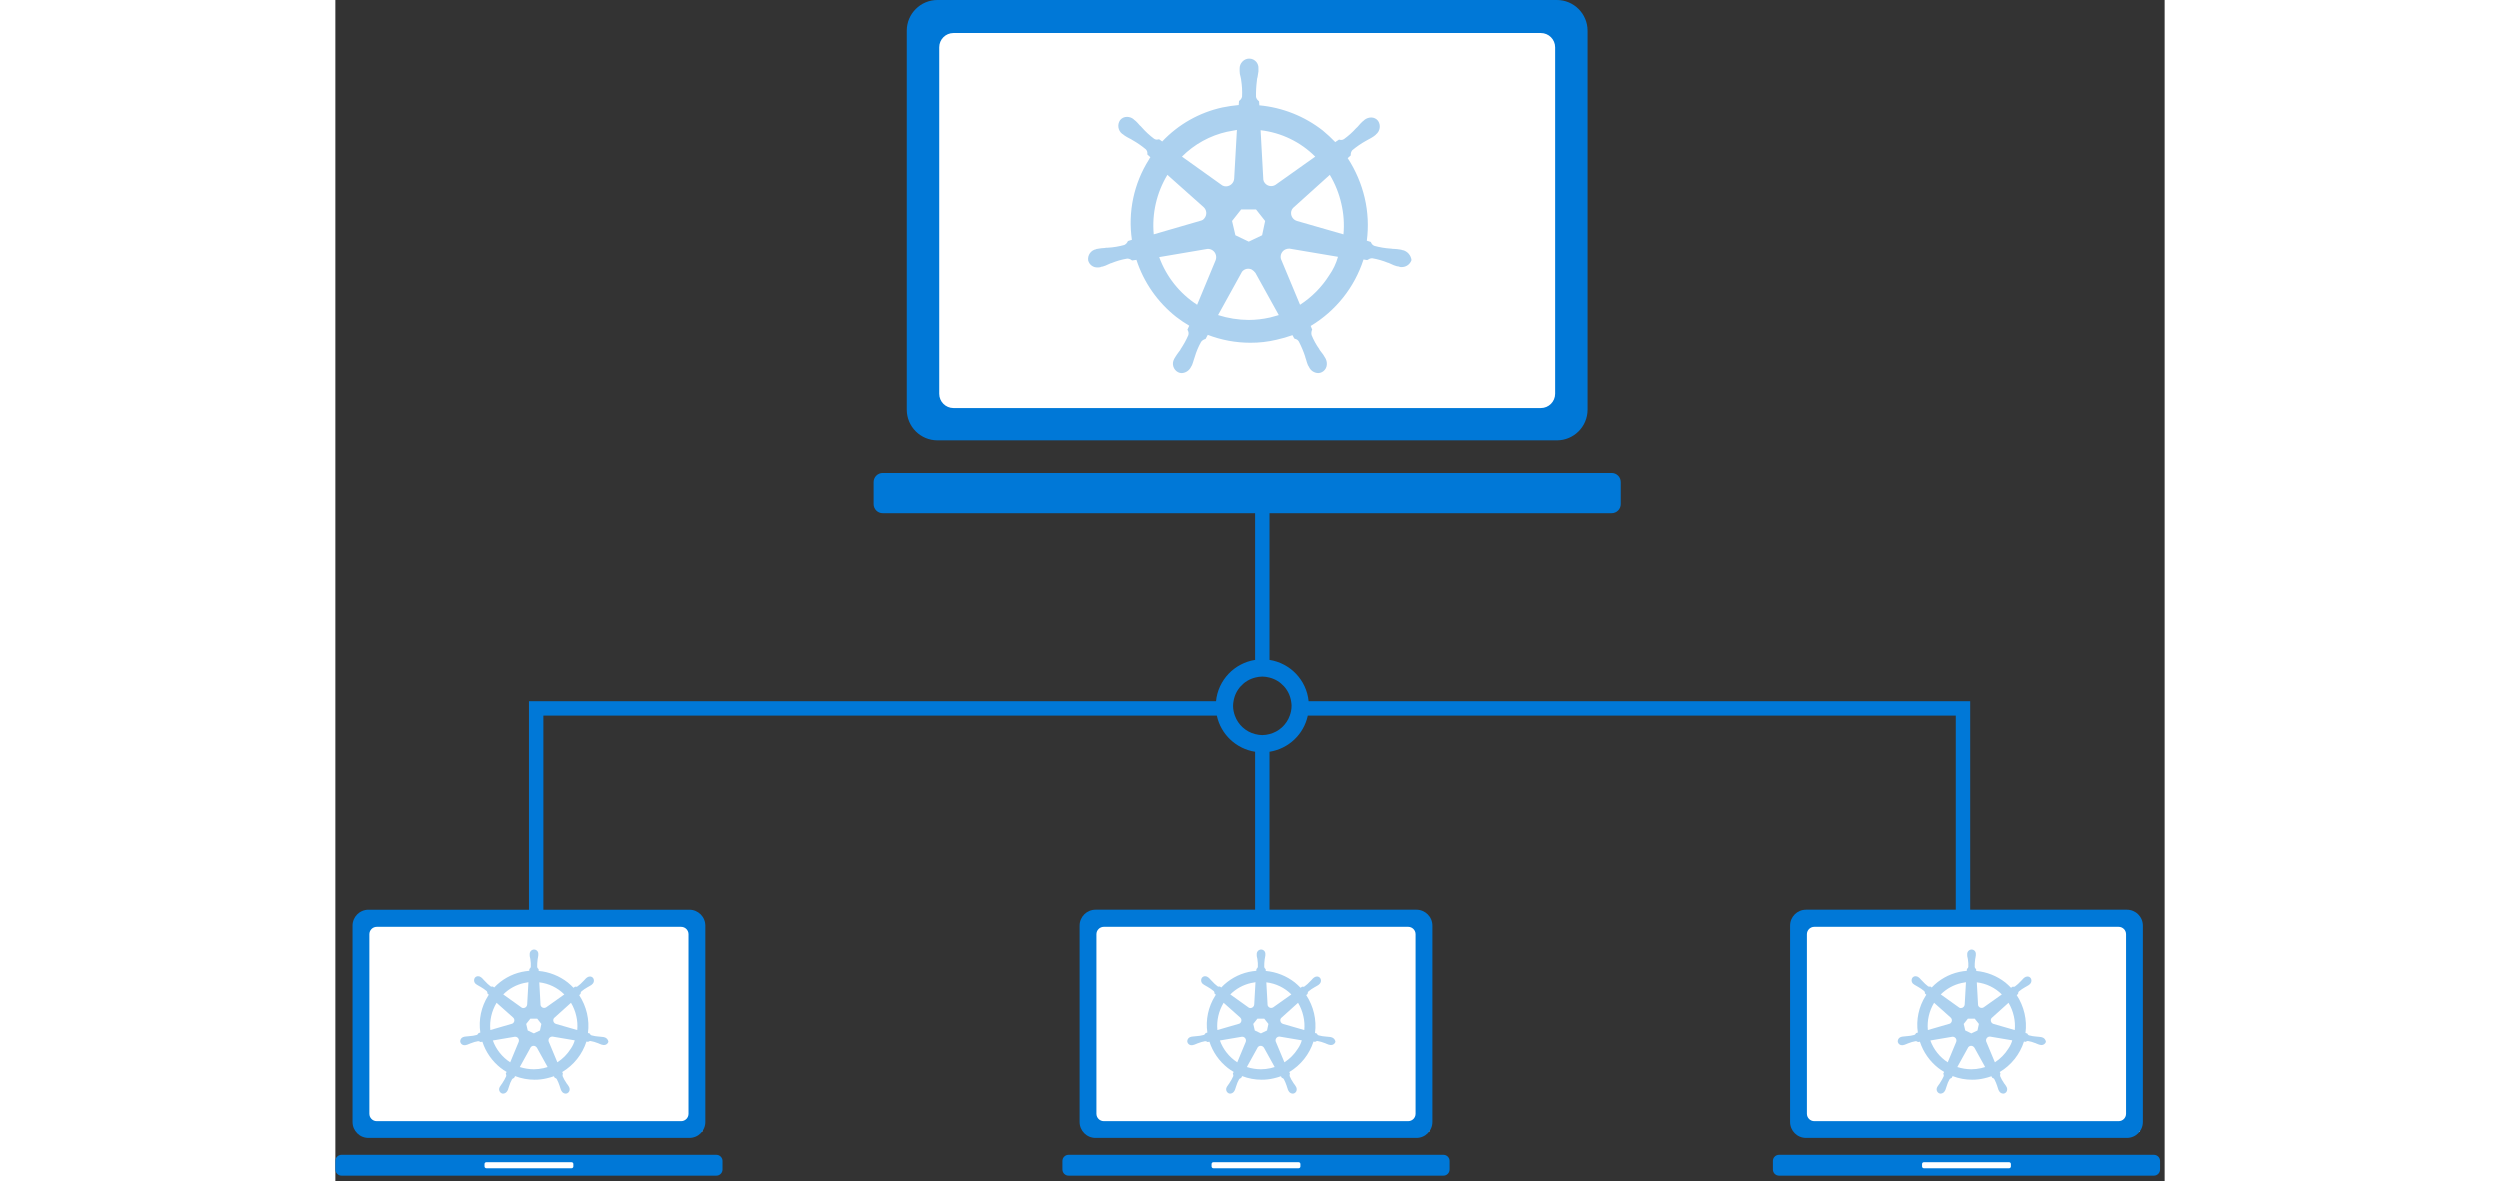 <svg width="254px" height="120px" viewBox="0 0 254 164" version="1.1" xmlns="http://www.w3.org/2000/svg" xmlns:xlink="http://www.w3.org/1999/xlink">
    <rect x="0" y="0" width="254" height="164" fill="#333333" stroke="none"/>
    <g stroke="none" stroke-width="1" fill="none" fill-rule="evenodd">
        <g>
            <path d="M168.677,59.47 L87.037,59.47 C84.618,59.47 82.657,57.509 82.657,55.09 L82.657,8.358 C82.657,5.939 84.618,3.978 87.037,3.978 L168.677,3.978 C171.096,3.978 173.057,5.939 173.057,8.358 L173.057,55.09 C173.057,57.509 171.096,59.47 168.677,59.47" fill="#FFFFFF"></path>
            <path d="M83.847,6.569 C83.847,5.473 84.735,4.585 85.83,4.585 L167.383,4.585 C168.479,4.585 169.368,5.473 169.368,6.569 L169.368,54.676 C169.368,55.772 168.479,56.66 167.383,56.66 L85.83,56.66 C84.735,56.66 83.847,55.772 83.847,54.676 L83.847,6.569 Z M79.341,4.261 L79.341,56.883 C79.341,59.237 81.248,61.144 83.602,61.144 L169.611,61.144 C171.964,61.144 173.871,59.237 173.871,56.883 L173.871,4.261 C173.871,1.908 171.964,0 169.611,0 L83.602,0 C81.248,0 79.341,1.908 79.341,4.261 Z" fill="#0078D7"></path>
            <path d="M115.07,67.659 L138.143,67.659 C138.345,67.659 138.508,67.822 138.508,68.024 L138.508,68.91 C138.508,69.111 138.345,69.275 138.143,69.275 L115.07,69.275 C114.868,69.275 114.704,69.111 114.704,68.91 L114.704,68.024 C114.704,67.822 114.868,67.659 115.07,67.659" fill="#FFFFFF"></path>
            <polygon fill="#FFFFFF" points="4.104 157.133 50.949 157.133 50.949 128.377 4.104 128.377"></polygon>
            <path d="M4.721,129.72 C4.721,129.153 5.181,128.693 5.749,128.693 L48.009,128.693 C48.577,128.693 49.037,129.153 49.037,129.72 L49.037,154.65 C49.037,155.217 48.577,155.677 48.009,155.677 L5.749,155.677 C5.181,155.677 4.721,155.217 4.721,154.65 L4.721,129.72 Z M2.386,128.525 L2.386,155.793 C2.386,157.013 3.374,158.001 4.594,158.001 L49.163,158.001 C50.383,158.001 51.371,157.013 51.371,155.793 L51.371,128.525 C51.371,127.305 50.383,126.317 49.163,126.317 L4.594,126.317 C3.374,126.317 2.386,127.305 2.386,128.525 Z" fill="#0078D7"></path>
            <path d="M0.854,160.349 L52.906,160.349 C53.376,160.349 53.758,160.731 53.758,161.202 L53.758,162.388 C53.758,162.861 53.376,163.243 52.906,163.243 L0.854,163.243 C0.382,163.243 -0,162.861 -0,162.388 L-0,161.202 C-0,160.731 0.382,160.349 0.854,160.349" fill="#0078D7"></path>
            <path d="M20.958,161.377 L32.8,161.377 C32.937,161.377 33.047,161.487 33.047,161.624 L33.047,161.967 C33.047,162.104 32.937,162.214 32.8,162.214 L20.958,162.214 C20.822,162.214 20.711,162.104 20.711,161.967 L20.711,161.624 C20.711,161.487 20.822,161.377 20.958,161.377" fill="#FFFFFF"></path>
            <path d="M137.997,38.23 C136.96,39.871 135.58,41.265 133.95,42.319 L131.295,35.954 C131.156,35.433 131.403,34.887 131.885,34.647 C132.069,34.561 132.271,34.518 132.476,34.521 L139.22,35.659 C138.96,36.579 138.547,37.448 137.997,38.23 Z M129.774,44.089 C128.807,44.308 127.817,44.421 126.824,44.427 C125.379,44.418 123.943,44.19 122.567,43.751 L125.896,37.723 C126.222,37.322 126.781,37.2 127.245,37.428 C127.442,37.548 127.614,37.706 127.753,37.892 L130.998,43.751 C130.619,43.876 130.197,43.96 129.776,44.089 L129.774,44.089 Z M114.393,35.701 L121.095,34.563 C121.652,34.528 122.152,34.903 122.274,35.449 C122.326,35.673 122.311,35.909 122.232,36.126 L119.661,42.319 C117.231,40.746 115.382,38.422 114.393,35.701 Z M115.53,24.278 L120.546,28.747 C121.004,29.146 121.06,29.837 120.673,30.306 C120.552,30.478 120.371,30.599 120.165,30.644 L113.634,32.54 C113.368,29.654 114.032,26.759 115.53,24.278 Z M123.834,18.293 C124.298,18.209 124.72,18.124 125.183,18.041 L124.804,24.785 C124.772,25.392 124.274,25.871 123.666,25.878 C123.488,25.881 123.312,25.838 123.158,25.751 L117.552,21.746 C119.275,20.021 121.453,18.823 123.832,18.29 L123.834,18.293 Z M136.058,21.75 L130.536,25.669 C130.052,25.973 129.417,25.864 129.061,25.417 C128.949,25.285 128.877,25.124 128.851,24.953 L128.472,18.083 C131.342,18.413 134.017,19.706 136.059,21.75 L136.058,21.75 Z M139.684,28.283 C140.012,29.677 140.111,31.115 139.979,32.541 L133.529,30.685 C132.947,30.519 132.596,29.927 132.728,29.336 C132.769,29.163 132.856,29.002 132.981,28.874 L138.081,24.279 C138.826,25.52 139.367,26.873 139.684,28.285 L139.684,28.283 Z M128.682,32.667 L126.827,33.552 L124.973,32.667 L124.509,30.685 L125.773,29.084 L127.838,29.084 L129.102,30.685 L128.682,32.667 Z M148.197,34.732 L148.154,34.732 C148.112,34.732 148.07,34.732 148.07,34.689 C147.986,34.689 147.901,34.647 147.817,34.647 C147.553,34.6 147.285,34.573 147.017,34.563 C146.875,34.568 146.733,34.553 146.596,34.521 L146.553,34.521 C145.783,34.473 145.02,34.346 144.277,34.141 C144.064,34.058 143.896,33.89 143.813,33.678 C143.813,33.635 143.77,33.635 143.77,33.593 L143.223,33.424 C143.481,31.442 143.382,29.428 142.928,27.481 C142.468,25.517 141.669,23.649 140.567,21.959 L140.989,21.58 L140.989,21.496 C140.98,21.267 141.056,21.043 141.2,20.864 C141.79,20.371 142.425,19.933 143.097,19.558 C143.224,19.474 143.35,19.432 143.476,19.348 C143.724,19.223 143.964,19.083 144.192,18.926 C144.235,18.884 144.319,18.842 144.403,18.757 C144.445,18.714 144.487,18.714 144.487,18.673 C145.067,18.215 145.195,17.388 144.782,16.777 C144.551,16.478 144.191,16.306 143.813,16.313 C143.476,16.323 143.15,16.441 142.886,16.651 L142.802,16.735 C142.718,16.778 142.676,16.862 142.592,16.905 C142.397,17.09 142.215,17.288 142.044,17.495 C141.956,17.603 141.857,17.703 141.748,17.79 C141.242,18.354 140.677,18.863 140.062,19.307 C139.951,19.386 139.819,19.43 139.684,19.433 C139.597,19.44 139.51,19.425 139.431,19.391 L139.347,19.391 L138.839,19.73 C138.294,19.162 137.717,18.626 137.11,18.125 C134.569,16.138 131.512,14.924 128.301,14.626 L128.259,14.079 L128.175,13.994 C127.997,13.861 127.876,13.665 127.836,13.446 C127.819,12.685 127.862,11.924 127.963,11.17 L127.963,11.127 C127.97,10.984 127.998,10.842 128.047,10.707 C128.089,10.454 128.131,10.199 128.173,9.906 L128.173,9.526 C128.23,8.819 127.703,8.198 126.995,8.141 C126.599,8.109 126.21,8.262 125.941,8.555 C125.689,8.814 125.553,9.164 125.562,9.525 L125.562,9.863 C125.56,10.135 125.602,10.406 125.689,10.664 C125.731,10.791 125.731,10.917 125.773,11.085 L125.773,11.127 C125.894,11.879 125.937,12.643 125.899,13.404 C125.86,13.623 125.739,13.819 125.56,13.952 L125.476,14.036 L125.434,14.584 C124.67,14.655 123.91,14.768 123.158,14.922 C119.965,15.621 117.057,17.266 114.812,19.643 L114.392,19.348 L114.309,19.348 C114.225,19.348 114.14,19.39 114.056,19.39 C113.92,19.387 113.787,19.343 113.677,19.264 C113.062,18.803 112.497,18.281 111.99,17.704 C111.903,17.595 111.804,17.497 111.695,17.409 C111.524,17.202 111.341,17.004 111.147,16.819 C111.105,16.777 111.021,16.735 110.937,16.65 C110.894,16.607 110.852,16.607 110.852,16.565 C110.592,16.349 110.265,16.23 109.926,16.227 C109.548,16.22 109.188,16.392 108.956,16.691 C108.543,17.302 108.672,18.129 109.252,18.587 C109.294,18.587 109.294,18.629 109.336,18.629 C109.42,18.671 109.462,18.756 109.546,18.798 C109.775,18.955 110.015,19.095 110.263,19.22 C110.397,19.274 110.525,19.345 110.642,19.431 C111.313,19.806 111.948,20.244 112.538,20.738 C112.7,20.906 112.777,21.138 112.749,21.37 L112.749,21.454 L113.17,21.833 C113.085,21.936 113.015,22.049 112.96,22.171 C110.872,25.481 110.035,29.427 110.6,33.299 L110.052,33.468 C110.052,33.51 110.01,33.51 110.01,33.552 C109.913,33.755 109.749,33.919 109.546,34.016 C108.803,34.225 108.04,34.352 107.269,34.395 L107.226,34.395 C107.085,34.388 106.943,34.403 106.806,34.438 C106.537,34.447 106.269,34.475 106.005,34.522 C105.921,34.522 105.836,34.564 105.752,34.564 C105.706,34.558 105.659,34.574 105.626,34.607 C104.903,34.751 104.421,35.437 104.53,36.167 C104.686,36.772 105.254,37.18 105.879,37.135 C105.993,37.142 106.107,37.128 106.217,37.093 C106.26,37.093 106.301,37.093 106.301,37.051 C106.385,37.051 106.471,37.008 106.554,37.008 C106.815,36.935 107.069,36.835 107.311,36.711 C107.438,36.669 107.564,36.585 107.69,36.543 L107.733,36.543 C108.438,36.251 109.173,36.04 109.925,35.911 L110.009,35.911 C110.209,35.92 110.401,35.994 110.557,36.121 C110.599,36.121 110.599,36.164 110.641,36.164 L111.231,36.08 C112.249,39.208 114.171,41.964 116.753,44.003 C117.33,44.449 117.935,44.857 118.565,45.225 L118.312,45.773 C118.312,45.816 118.354,45.816 118.354,45.857 C118.475,46.062 118.505,46.307 118.438,46.535 C118.138,47.228 117.77,47.891 117.343,48.515 L117.343,48.558 C117.259,48.684 117.174,48.768 117.09,48.896 C116.921,49.107 116.795,49.318 116.626,49.574 C116.575,49.638 116.532,49.709 116.5,49.784 C116.495,49.816 116.48,49.845 116.458,49.868 C116.107,50.516 116.349,51.325 116.996,51.675 C116.999,51.677 117.002,51.679 117.006,51.68 C117.162,51.762 117.337,51.805 117.514,51.807 C118.047,51.781 118.527,51.477 118.778,51.006 C118.782,50.974 118.798,50.945 118.82,50.922 C118.852,50.846 118.895,50.776 118.946,50.711 C119.044,50.463 119.128,50.209 119.199,49.953 L119.326,49.574 C119.539,48.839 119.836,48.132 120.211,47.466 C120.35,47.285 120.541,47.153 120.759,47.086 C120.802,47.086 120.802,47.086 120.843,47.044 L121.139,46.497 C123.021,47.22 125.021,47.591 127.039,47.592 C128.274,47.6 129.506,47.459 130.707,47.17 C131.449,47.005 132.182,46.793 132.898,46.539 L133.151,47.002 C133.193,47.002 133.193,47.002 133.235,47.045 C133.466,47.084 133.666,47.222 133.783,47.424 C134.133,48.1 134.429,48.803 134.667,49.526 L134.667,49.569 L134.793,49.948 C134.858,50.207 134.943,50.46 135.046,50.707 C135.089,50.791 135.13,50.833 135.173,50.918 C135.177,50.949 135.192,50.978 135.215,51.001 C135.452,51.485 135.94,51.793 136.479,51.802 C136.656,51.8 136.83,51.757 136.987,51.675 C137.292,51.519 137.52,51.246 137.618,50.918 C137.717,50.567 137.686,50.194 137.534,49.864 C137.534,49.821 137.491,49.821 137.491,49.78 C137.459,49.704 137.417,49.633 137.365,49.569 C137.235,49.328 137.08,49.1 136.901,48.892 C136.817,48.765 136.732,48.681 136.648,48.553 L136.648,48.511 C136.205,47.897 135.838,47.232 135.553,46.53 C135.5,46.305 135.515,46.07 135.595,45.853 C135.595,45.81 135.638,45.81 135.638,45.769 L135.427,45.261 C138.912,43.176 141.519,39.896 142.763,36.03 L143.27,36.114 C143.312,36.114 143.312,36.072 143.354,36.072 C143.514,35.952 143.703,35.879 143.902,35.862 L143.986,35.862 C144.738,35.991 145.473,36.203 146.178,36.494 L146.221,36.494 C146.347,36.536 146.473,36.62 146.6,36.663 C146.842,36.787 147.096,36.885 147.358,36.958 C147.442,36.958 147.527,37.001 147.611,37.001 C147.657,36.995 147.704,37.01 147.737,37.043 C147.847,37.078 147.962,37.091 148.076,37.084 C148.687,37.086 149.231,36.696 149.425,36.116 C149.348,35.442 148.86,34.887 148.202,34.724 L148.197,34.732 Z" fill="#ACD1EF"></path>
            <path d="M32.679,145.632 C32.204,146.384 31.572,147.023 30.825,147.506 L29.609,144.589 C29.545,144.351 29.658,144.101 29.879,143.99 C29.963,143.951 30.056,143.931 30.15,143.933 L33.24,144.454 C33.12,144.875 32.931,145.274 32.679,145.632 Z M28.912,148.317 C28.468,148.417 28.015,148.469 27.56,148.472 C26.898,148.468 26.241,148.363 25.61,148.161 L27.135,145.4 C27.284,145.216 27.54,145.16 27.753,145.265 C27.843,145.32 27.922,145.392 27.986,145.477 L29.473,148.161 C29.299,148.22 29.106,148.258 28.912,148.317 Z M21.864,144.474 L24.935,143.952 C25.19,143.936 25.419,144.108 25.476,144.358 C25.499,144.461 25.492,144.569 25.456,144.668 L24.279,147.506 C23.164,146.785 22.317,145.72 21.865,144.474 L21.864,144.474 Z M22.385,139.239 L24.684,141.287 C24.893,141.47 24.919,141.787 24.742,142.001 C24.686,142.08 24.603,142.136 24.509,142.156 L21.517,143.025 C21.395,141.702 21.7,140.376 22.385,139.239 Z M26.19,136.497 C26.403,136.459 26.596,136.42 26.808,136.382 L26.634,139.472 C26.619,139.75 26.392,139.969 26.113,139.973 C26.032,139.975 25.951,139.954 25.88,139.915 L23.312,138.079 C24.101,137.289 25.099,136.74 26.189,136.495 L26.19,136.497 Z M31.791,138.081 L29.261,139.877 C29.039,140.016 28.748,139.966 28.585,139.761 C28.533,139.7 28.5,139.627 28.489,139.549 L28.315,136.401 C29.63,136.552 30.856,137.145 31.791,138.081 Z M33.452,141.074 C33.602,141.713 33.648,142.372 33.587,143.026 L30.632,142.175 C30.366,142.099 30.204,141.828 30.265,141.558 C30.284,141.478 30.325,141.404 30.381,141.345 L32.718,139.24 C33.06,139.809 33.307,140.428 33.451,141.075 L33.452,141.074 Z M28.411,143.083 L27.562,143.488 L26.711,143.083 L26.499,142.175 L27.078,141.442 L28.025,141.442 L28.604,142.175 L28.411,143.083 Z M37.353,144.029 L37.333,144.029 C37.314,144.029 37.295,144.029 37.295,144.01 C37.256,144.01 37.217,143.99 37.179,143.99 C37.058,143.969 36.935,143.956 36.812,143.952 C36.747,143.954 36.682,143.947 36.619,143.933 L36.6,143.933 C36.247,143.911 35.898,143.853 35.557,143.759 C35.459,143.721 35.382,143.644 35.344,143.546 C35.344,143.528 35.325,143.528 35.325,143.508 L35.074,143.431 C35.193,142.522 35.147,141.6 34.939,140.707 C34.728,139.808 34.362,138.951 33.857,138.177 L34.05,138.003 L34.05,137.965 C34.046,137.86 34.08,137.757 34.147,137.675 C34.417,137.449 34.708,137.249 35.016,137.077 C35.074,137.038 35.132,137.019 35.19,136.981 C35.303,136.923 35.413,136.859 35.518,136.787 C35.537,136.768 35.576,136.749 35.615,136.71 C35.634,136.691 35.654,136.691 35.654,136.671 C35.918,136.462 35.978,136.083 35.788,135.803 C35.682,135.665 35.518,135.587 35.344,135.59 C35.19,135.595 35.04,135.649 34.919,135.745 L34.881,135.783 C34.842,135.803 34.823,135.842 34.784,135.861 C34.696,135.946 34.612,136.036 34.533,136.132 C34.493,136.182 34.448,136.227 34.398,136.267 C34.166,136.526 33.908,136.758 33.625,136.962 C33.575,136.998 33.514,137.019 33.451,137.02 C33.412,137.023 33.372,137.017 33.336,137 L33.297,137 L33.065,137.155 C32.816,136.896 32.551,136.65 32.273,136.42 C31.109,135.51 29.708,134.954 28.237,134.818 L28.217,134.567 L28.179,134.528 C28.097,134.467 28.042,134.377 28.024,134.277 C28.016,133.928 28.035,133.579 28.081,133.234 L28.081,133.214 C28.085,133.149 28.098,133.083 28.12,133.021 C28.14,132.905 28.158,132.788 28.178,132.654 L28.178,132.481 C28.204,132.156 27.962,131.872 27.638,131.846 C27.456,131.831 27.279,131.902 27.156,132.035 C27.04,132.154 26.978,132.315 26.982,132.48 L26.982,132.635 C26.981,132.76 27,132.884 27.04,133.002 C27.059,133.06 27.059,133.117 27.078,133.194 L27.078,133.214 C27.134,133.559 27.154,133.908 27.136,134.257 C27.118,134.358 27.063,134.447 26.982,134.508 L26.943,134.547 L26.923,134.798 C26.574,134.83 26.225,134.882 25.88,134.953 C24.417,135.273 23.084,136.027 22.057,137.115 L21.864,136.981 L21.825,136.981 C21.787,136.981 21.748,137 21.709,137 C21.648,136.998 21.587,136.979 21.536,136.943 C21.254,136.731 20.995,136.491 20.763,136.228 C20.723,136.178 20.678,136.132 20.628,136.092 C20.55,135.997 20.466,135.907 20.377,135.821 C20.358,135.803 20.32,135.783 20.281,135.744 C20.261,135.725 20.242,135.725 20.242,135.706 C20.122,135.607 19.973,135.552 19.818,135.551 C19.644,135.547 19.48,135.626 19.373,135.763 C19.184,136.043 19.243,136.422 19.508,136.632 C19.528,136.632 19.528,136.652 19.547,136.652 C19.585,136.671 19.605,136.709 19.644,136.729 C19.748,136.801 19.859,136.865 19.972,136.922 C20.033,136.946 20.092,136.98 20.146,137.019 C20.453,137.191 20.744,137.391 21.015,137.617 C21.088,137.695 21.124,137.801 21.111,137.907 L21.111,137.945 L21.304,138.119 C21.265,138.166 21.233,138.219 21.207,138.275 C20.251,139.79 19.867,141.599 20.126,143.373 L19.875,143.45 C19.875,143.47 19.856,143.47 19.856,143.489 C19.812,143.582 19.737,143.657 19.643,143.701 C19.303,143.797 18.953,143.856 18.6,143.875 L18.581,143.875 C18.516,143.872 18.45,143.879 18.388,143.895 C18.265,143.899 18.142,143.912 18.021,143.933 C17.983,143.933 17.944,143.952 17.905,143.952 C17.884,143.95 17.863,143.957 17.847,143.972 C17.516,144.038 17.295,144.353 17.345,144.687 C17.417,144.964 17.677,145.152 17.963,145.131 C18.016,145.134 18.068,145.127 18.118,145.111 C18.138,145.111 18.157,145.111 18.157,145.092 C18.196,145.092 18.235,145.072 18.273,145.072 C18.393,145.039 18.509,144.993 18.619,144.937 C18.678,144.917 18.736,144.879 18.793,144.859 L18.813,144.859 C19.136,144.726 19.473,144.629 19.817,144.57 L19.856,144.57 C19.948,144.574 20.035,144.608 20.107,144.666 C20.126,144.666 20.126,144.686 20.145,144.686 L20.415,144.647 C20.882,146.08 21.762,147.343 22.946,148.278 C23.21,148.482 23.488,148.669 23.776,148.837 L23.66,149.088 C23.66,149.108 23.68,149.108 23.68,149.127 C23.735,149.221 23.748,149.333 23.718,149.438 C23.58,149.755 23.411,150.059 23.216,150.345 L23.216,150.364 C23.177,150.422 23.138,150.461 23.1,150.52 C23.023,150.615 22.965,150.712 22.888,150.829 C22.865,150.86 22.845,150.892 22.829,150.926 C22.827,150.941 22.821,150.954 22.81,150.965 C22.65,151.261 22.76,151.632 23.057,151.793 C23.058,151.793 23.06,151.794 23.062,151.795 C23.133,151.832 23.213,151.853 23.294,151.853 C23.538,151.841 23.758,151.702 23.873,151.486 C23.875,151.472 23.882,151.458 23.893,151.447 C23.908,151.413 23.927,151.381 23.95,151.351 C23.995,151.237 24.033,151.121 24.067,151.003 L24.124,150.829 C24.222,150.493 24.358,150.169 24.531,149.864 C24.593,149.781 24.681,149.72 24.782,149.691 C24.8,149.691 24.8,149.691 24.82,149.671 L24.954,149.42 C25.818,149.751 26.735,149.922 27.658,149.922 C28.225,149.926 28.788,149.861 29.339,149.729 C29.679,149.653 30.015,149.556 30.343,149.44 L30.459,149.652 C30.479,149.652 30.479,149.652 30.497,149.671 C30.603,149.689 30.696,149.752 30.748,149.845 C30.908,150.154 31.044,150.477 31.154,150.808 L31.154,150.827 L31.211,151.001 C31.242,151.119 31.28,151.236 31.327,151.349 C31.347,151.387 31.366,151.406 31.385,151.445 C31.387,151.46 31.394,151.474 31.405,151.484 C31.513,151.705 31.738,151.847 31.984,151.851 C32.065,151.85 32.145,151.83 32.217,151.793 C32.357,151.721 32.461,151.596 32.506,151.445 C32.551,151.285 32.537,151.113 32.467,150.962 C32.467,150.944 32.448,150.944 32.448,150.924 C32.433,150.89 32.413,150.857 32.39,150.827 C32.33,150.717 32.259,150.612 32.177,150.518 C32.139,150.459 32.1,150.421 32.062,150.362 L32.062,150.343 C31.859,150.062 31.69,149.757 31.56,149.435 C31.535,149.332 31.542,149.224 31.578,149.125 C31.578,149.106 31.598,149.106 31.598,149.086 L31.502,148.854 C33.099,147.899 34.293,146.396 34.863,144.624 L35.095,144.663 C35.115,144.663 35.115,144.644 35.134,144.644 C35.207,144.588 35.294,144.555 35.385,144.547 L35.423,144.547 C35.768,144.607 36.105,144.703 36.428,144.836 L36.448,144.836 C36.505,144.856 36.563,144.895 36.62,144.914 C36.732,144.971 36.848,145.016 36.969,145.049 C37.007,145.049 37.046,145.069 37.084,145.069 C37.106,145.066 37.127,145.073 37.142,145.088 C37.193,145.104 37.245,145.111 37.297,145.108 C37.577,145.108 37.826,144.929 37.915,144.663 C37.88,144.355 37.657,144.101 37.356,144.026 L37.353,144.029 Z" fill="#ACD1EF"></path>
            <polygon fill="#FFFFFF" points="105.058 157.133 151.903 157.133 151.903 128.377 105.058 128.377"></polygon>
            <path d="M101.808,160.349 L153.859,160.349 C154.33,160.349 154.712,160.731 154.712,161.202 L154.712,162.388 C154.712,162.861 154.33,163.243 153.859,163.243 L101.808,163.243 C101.336,163.243 100.954,162.861 100.954,162.388 L100.954,161.202 C100.954,160.731 101.336,160.349 101.808,160.349" fill="#0078D7"></path>
            <path d="M121.912,161.377 L133.754,161.377 C133.891,161.377 134.001,161.487 134.001,161.624 L134.001,161.967 C134.001,162.104 133.891,162.214 133.754,162.214 L121.912,162.214 C121.776,162.214 121.665,162.104 121.665,161.967 L121.665,161.624 C121.665,161.487 121.776,161.377 121.912,161.377" fill="#FFFFFF"></path>
            <path d="M133.633,145.632 C133.158,146.384 132.526,147.023 131.779,147.506 L130.563,144.589 C130.499,144.351 130.612,144.101 130.833,143.99 C130.917,143.951 131.01,143.931 131.104,143.933 L134.194,144.454 C134.074,144.875 133.885,145.274 133.633,145.632 Z M129.866,148.317 C129.422,148.417 128.969,148.469 128.514,148.472 C127.852,148.468 127.195,148.363 126.564,148.161 L128.089,145.4 C128.237,145.216 128.494,145.16 128.706,145.265 C128.797,145.32 128.876,145.392 128.94,145.477 L130.427,148.161 C130.253,148.22 130.06,148.258 129.866,148.317 Z M122.818,144.474 L125.889,143.952 C126.144,143.936 126.373,144.108 126.43,144.358 C126.453,144.461 126.446,144.569 126.41,144.668 L125.233,147.506 C124.118,146.785 123.271,145.72 122.819,144.474 L122.818,144.474 Z M123.339,139.239 L125.638,141.287 C125.847,141.47 125.873,141.787 125.696,142.001 C125.64,142.08 125.557,142.136 125.463,142.156 L122.471,143.025 C122.349,141.702 122.654,140.376 123.339,139.239 Z M127.144,136.497 C127.357,136.459 127.55,136.42 127.762,136.382 L127.588,139.472 C127.573,139.75 127.346,139.969 127.067,139.973 C126.986,139.975 126.905,139.954 126.834,139.915 L124.266,138.079 C125.055,137.289 126.053,136.74 127.143,136.495 L127.144,136.497 Z M132.744,138.081 L130.215,139.877 C129.993,140.016 129.702,139.966 129.539,139.761 C129.487,139.7 129.454,139.627 129.443,139.549 L129.269,136.401 C130.584,136.552 131.81,137.145 132.745,138.081 L132.744,138.081 Z M134.406,141.074 C134.556,141.713 134.602,142.372 134.541,143.026 L131.586,142.175 C131.32,142.099 131.158,141.828 131.219,141.558 C131.238,141.478 131.279,141.404 131.335,141.345 L133.672,139.24 C134.014,139.809 134.261,140.428 134.405,141.075 L134.406,141.074 Z M129.365,143.083 L128.516,143.488 L127.665,143.083 L127.453,142.175 L128.032,141.442 L128.979,141.442 L129.558,142.175 L129.365,143.083 Z M138.307,144.029 L138.287,144.029 C138.268,144.029 138.249,144.029 138.249,144.01 C138.21,144.01 138.171,143.99 138.133,143.99 C138.012,143.969 137.889,143.956 137.766,143.952 C137.701,143.954 137.636,143.947 137.573,143.933 L137.554,143.933 C137.201,143.911 136.852,143.853 136.511,143.759 C136.413,143.721 136.336,143.644 136.298,143.546 C136.298,143.528 136.279,143.528 136.279,143.508 L136.028,143.431 C136.147,142.522 136.101,141.6 135.893,140.707 C135.682,139.808 135.316,138.951 134.811,138.177 L135.004,138.003 L135.004,137.965 C135,137.86 135.034,137.757 135.101,137.675 C135.371,137.449 135.662,137.249 135.97,137.077 C136.028,137.038 136.086,137.019 136.144,136.981 C136.257,136.923 136.367,136.859 136.472,136.787 C136.491,136.768 136.53,136.749 136.569,136.71 C136.588,136.691 136.607,136.691 136.607,136.671 C136.872,136.462 136.932,136.083 136.742,135.803 C136.636,135.665 136.472,135.587 136.298,135.59 C136.144,135.595 135.994,135.649 135.873,135.745 L135.835,135.783 C135.796,135.803 135.777,135.842 135.738,135.861 C135.65,135.946 135.566,136.036 135.487,136.132 C135.447,136.182 135.402,136.227 135.352,136.267 C135.12,136.526 134.861,136.758 134.579,136.962 C134.529,136.998 134.468,137.019 134.405,137.02 C134.366,137.023 134.326,137.017 134.29,137 L134.251,137 L134.019,137.155 C133.77,136.896 133.505,136.65 133.227,136.42 C132.063,135.51 130.662,134.954 129.191,134.818 L129.171,134.567 L129.133,134.528 C129.051,134.467 128.996,134.377 128.978,134.277 C128.97,133.928 128.989,133.579 129.035,133.234 L129.035,133.214 C129.039,133.149 129.052,133.083 129.074,133.021 C129.094,132.905 129.112,132.788 129.132,132.654 L129.132,132.481 C129.158,132.156 128.916,131.872 128.592,131.846 C128.41,131.831 128.233,131.902 128.11,132.035 C127.994,132.154 127.932,132.315 127.936,132.48 L127.936,132.635 C127.935,132.76 127.954,132.884 127.994,133.002 C128.013,133.06 128.013,133.117 128.032,133.194 L128.032,133.214 C128.088,133.559 128.108,133.908 128.09,134.257 C128.072,134.358 128.017,134.447 127.935,134.508 L127.897,134.547 L127.877,134.798 C127.528,134.83 127.179,134.882 126.834,134.953 C125.371,135.273 124.038,136.027 123.011,137.115 L122.818,136.981 L122.779,136.981 C122.741,136.981 122.702,137 122.663,137 C122.601,136.998 122.54,136.979 122.49,136.943 C122.208,136.731 121.949,136.491 121.717,136.228 C121.677,136.178 121.632,136.132 121.582,136.092 C121.504,135.997 121.42,135.907 121.331,135.821 C121.312,135.803 121.274,135.783 121.235,135.744 C121.215,135.725 121.196,135.725 121.196,135.706 C121.076,135.607 120.927,135.552 120.772,135.551 C120.598,135.547 120.434,135.626 120.327,135.763 C120.138,136.043 120.196,136.422 120.462,136.632 C120.482,136.632 120.482,136.652 120.501,136.652 C120.539,136.671 120.559,136.709 120.598,136.729 C120.702,136.801 120.813,136.865 120.926,136.922 C120.987,136.946 121.046,136.98 121.1,137.019 C121.407,137.191 121.698,137.391 121.969,137.617 C122.042,137.695 122.078,137.801 122.065,137.907 L122.065,137.945 L122.258,138.119 C122.219,138.166 122.187,138.219 122.161,138.275 C121.205,139.79 120.821,141.599 121.08,143.373 L120.829,143.45 C120.829,143.47 120.81,143.47 120.81,143.489 C120.766,143.582 120.691,143.657 120.597,143.701 C120.257,143.797 119.907,143.856 119.554,143.875 L119.535,143.875 C119.47,143.872 119.404,143.879 119.342,143.895 C119.219,143.899 119.096,143.912 118.975,143.933 C118.937,143.933 118.898,143.952 118.859,143.952 C118.838,143.95 118.817,143.957 118.801,143.972 C118.47,144.038 118.249,144.353 118.299,144.687 C118.371,144.964 118.631,145.152 118.917,145.131 C118.969,145.134 119.022,145.127 119.072,145.111 C119.091,145.111 119.111,145.111 119.111,145.092 C119.15,145.092 119.188,145.072 119.227,145.072 C119.347,145.039 119.463,144.993 119.573,144.937 C119.632,144.917 119.69,144.879 119.747,144.859 L119.767,144.859 C120.09,144.726 120.427,144.629 120.771,144.57 L120.81,144.57 C120.902,144.574 120.989,144.608 121.061,144.666 C121.08,144.666 121.08,144.686 121.099,144.686 L121.369,144.647 C121.836,146.08 122.716,147.343 123.9,148.278 C124.164,148.482 124.442,148.669 124.73,148.837 L124.614,149.088 C124.614,149.108 124.633,149.108 124.633,149.127 C124.689,149.221 124.702,149.333 124.672,149.438 C124.534,149.755 124.365,150.059 124.17,150.345 L124.17,150.364 C124.131,150.422 124.092,150.461 124.054,150.52 C123.977,150.615 123.919,150.712 123.842,150.829 C123.818,150.86 123.799,150.892 123.783,150.926 C123.781,150.941 123.775,150.954 123.764,150.965 C123.604,151.261 123.714,151.632 124.011,151.793 C124.012,151.793 124.014,151.794 124.015,151.795 C124.087,151.832 124.167,151.853 124.248,151.853 C124.492,151.841 124.712,151.702 124.827,151.486 C124.829,151.472 124.836,151.458 124.847,151.447 C124.862,151.413 124.881,151.381 124.904,151.351 C124.949,151.237 124.987,151.121 125.021,151.003 L125.078,150.829 C125.176,150.493 125.312,150.169 125.484,149.864 C125.547,149.781 125.635,149.72 125.736,149.691 C125.754,149.691 125.754,149.691 125.774,149.671 L125.908,149.42 C126.772,149.751 127.689,149.922 128.612,149.922 C129.179,149.926 129.742,149.861 130.293,149.729 C130.633,149.653 130.969,149.556 131.297,149.44 L131.413,149.652 C131.433,149.652 131.433,149.652 131.451,149.671 C131.557,149.689 131.649,149.752 131.702,149.845 C131.862,150.154 131.998,150.477 132.108,150.808 L132.108,150.827 L132.165,151.001 C132.196,151.119 132.234,151.236 132.281,151.349 C132.301,151.387 132.32,151.406 132.339,151.445 C132.341,151.46 132.348,151.474 132.359,151.484 C132.467,151.705 132.692,151.847 132.938,151.851 C133.019,151.85 133.099,151.83 133.171,151.793 C133.311,151.721 133.415,151.596 133.46,151.445 C133.505,151.285 133.491,151.113 133.421,150.962 C133.421,150.944 133.402,150.944 133.402,150.924 C133.387,150.89 133.367,150.857 133.344,150.827 C133.284,150.717 133.213,150.612 133.131,150.518 C133.093,150.459 133.054,150.421 133.016,150.362 L133.016,150.343 C132.813,150.062 132.644,149.757 132.514,149.435 C132.489,149.332 132.496,149.224 132.532,149.125 C132.532,149.106 132.552,149.106 132.552,149.086 L132.456,148.854 C134.053,147.899 135.247,146.396 135.817,144.624 L136.049,144.663 C136.069,144.663 136.069,144.644 136.088,144.644 C136.161,144.588 136.248,144.555 136.339,144.547 L136.377,144.547 C136.722,144.607 137.059,144.703 137.382,144.836 L137.401,144.836 C137.459,144.856 137.517,144.895 137.574,144.914 C137.686,144.971 137.802,145.016 137.922,145.049 C137.961,145.049 138,145.069 138.038,145.069 C138.06,145.066 138.081,145.073 138.096,145.088 C138.147,145.104 138.199,145.111 138.251,145.108 C138.531,145.108 138.78,144.929 138.869,144.663 C138.834,144.355 138.611,144.101 138.31,144.026 L138.307,144.029 Z" fill="#ACD1EF"></path>
            <polygon fill="#FFFFFF" points="203.71 157.133 250.555 157.133 250.555 128.377 203.71 128.377"></polygon>
            <path d="M248.643,154.649 C248.643,155.216 248.182,155.676 247.615,155.676 L205.354,155.676 C204.787,155.676 204.327,155.216 204.327,154.649 L204.327,129.719 C204.327,129.152 204.787,128.692 205.354,128.692 L247.615,128.692 C248.182,128.692 248.643,129.152 248.643,129.719 L248.643,154.649 Z M132.522,99.367 C132.072,100.629 131.024,101.596 129.71,101.93 C129.389,102.012 129.057,102.069 128.71,102.069 C128.364,102.069 128.032,102.012 127.71,101.93 C126.398,101.596 125.35,100.628 124.899,99.367 C124.747,98.94 124.648,98.487 124.648,98.006 C124.648,97.788 124.679,97.577 124.713,97.367 C124.968,95.762 126.157,94.479 127.71,94.083 C128.032,94.002 128.364,93.944 128.71,93.944 C129.057,93.944 129.389,94.001 129.71,94.083 C131.264,94.479 132.453,95.761 132.708,97.367 C132.742,97.577 132.773,97.788 132.773,98.006 C132.773,98.487 132.675,98.94 132.522,99.367 Z M148.963,128.692 C149.532,128.692 149.992,129.152 149.992,129.719 L149.992,154.649 C149.992,155.216 149.532,155.676 148.963,155.676 L106.704,155.676 C106.135,155.676 105.675,155.216 105.675,154.649 L105.675,129.719 C105.675,129.152 106.135,128.692 106.704,128.692 L148.963,128.692 Z M248.769,126.315 L227,126.315 L227,97.367 L135.14,97.367 C134.851,94.43 132.596,92.08 129.71,91.629 L129.71,71.258 L177.215,71.258 C177.913,71.258 178.477,70.694 178.477,69.997 L178.477,66.937 C178.477,66.24 177.913,65.674 177.215,65.674 L75.998,65.674 C75.301,65.674 74.737,66.24 74.737,66.937 L74.737,69.997 C74.737,70.694 75.301,71.258 75.998,71.258 L127.71,71.258 L127.71,91.629 C124.825,92.08 122.57,94.431 122.282,97.367 L26.883,97.367 L26.883,127.996 L28.883,127.996 L28.883,99.367 L122.395,99.367 C122.952,101.961 125.065,103.971 127.71,104.383 L127.71,126.315 L105.548,126.315 C104.329,126.315 103.34,127.304 103.34,128.524 L103.34,155.793 C103.34,157.012 104.329,158.001 105.548,158.001 L150.118,158.001 C151.337,158.001 152.326,157.012 152.326,155.793 L152.326,128.524 C152.326,127.304 151.337,126.315 150.118,126.315 L129.71,126.315 L129.71,104.383 C132.356,103.971 134.47,101.961 135.026,99.367 L225,99.367 L225,126.315 L204.2,126.315 C202.98,126.315 201.991,127.304 201.991,128.524 L201.991,155.793 C201.991,157.012 202.98,158.001 204.2,158.001 L248.769,158.001 C249.989,158.001 250.977,157.012 250.977,155.793 L250.977,128.524 C250.977,127.304 249.989,126.315 248.769,126.315 Z" fill="#0078D7"></path>
            <path d="M200.458,160.349 L252.51,160.349 C252.981,160.349 253.363,160.731 253.363,161.202 L253.363,162.388 C253.363,162.861 252.981,163.243 252.51,163.243 L200.458,163.243 C199.987,163.243 199.605,162.861 199.605,162.388 L199.605,161.202 C199.605,160.731 199.987,160.349 200.458,160.349" fill="#0078D7"></path>
            <path d="M220.564,161.377 L232.406,161.377 C232.542,161.377 232.652,161.487 232.652,161.624 L232.652,161.967 C232.652,162.104 232.542,162.214 232.406,162.214 L220.564,162.214 C220.427,162.214 220.317,162.104 220.317,161.967 L220.317,161.624 C220.317,161.487 220.427,161.377 220.564,161.377" fill="#FFFFFF"></path>
            <path d="M232.284,145.632 C231.809,146.384 231.177,147.023 230.43,147.506 L229.214,144.589 C229.15,144.351 229.263,144.101 229.483,143.99 C229.568,143.951 229.661,143.931 229.754,143.933 L232.845,144.454 C232.725,144.875 232.536,145.274 232.284,145.632 Z M228.516,148.317 C228.073,148.417 227.62,148.469 227.165,148.472 C226.503,148.468 225.845,148.363 225.214,148.161 L226.739,145.4 C226.888,145.216 227.145,145.16 227.357,145.265 C227.448,145.32 227.527,145.392 227.59,145.477 L229.077,148.161 C228.903,148.22 228.711,148.258 228.517,148.317 L228.516,148.317 Z M221.469,144.474 L224.54,143.952 C224.795,143.936 225.024,144.108 225.08,144.358 C225.103,144.461 225.097,144.569 225.06,144.668 L223.883,147.506 C222.769,146.785 221.922,145.72 221.469,144.474 Z M221.99,139.239 L224.288,141.287 C224.498,141.47 224.523,141.787 224.347,142.001 C224.291,142.08 224.208,142.136 224.113,142.156 L221.121,143.025 C220.999,141.702 221.304,140.376 221.99,139.239 Z M225.795,136.497 C226.008,136.459 226.2,136.42 226.413,136.382 L226.239,139.472 C226.224,139.75 225.996,139.969 225.718,139.973 C225.637,139.975 225.555,139.954 225.485,139.915 L222.916,138.079 C223.706,137.289 224.704,136.74 225.794,136.495 L225.795,136.497 Z M231.395,138.081 L228.865,139.877 C228.643,140.016 228.352,139.966 228.189,139.761 C228.138,139.7 228.105,139.627 228.094,139.549 L227.92,136.401 C229.235,136.552 230.46,137.145 231.395,138.081 Z M233.057,141.074 C233.207,141.713 233.253,142.372 233.192,143.026 L230.237,142.175 C229.971,142.099 229.809,141.828 229.87,141.558 C229.888,141.478 229.929,141.404 229.986,141.345 L232.323,139.24 C232.664,139.809 232.912,140.428 233.056,141.075 L233.057,141.074 Z M228.015,143.083 L227.166,143.488 L226.316,143.083 L226.103,142.175 L226.683,141.442 L227.63,141.442 L228.209,142.175 L228.015,143.083 Z M236.958,144.029 L236.938,144.029 C236.919,144.029 236.899,144.029 236.899,144.01 C236.861,144.01 236.822,143.99 236.784,143.99 C236.663,143.969 236.54,143.956 236.417,143.952 C236.352,143.954 236.287,143.947 236.223,143.933 L236.204,143.933 C235.851,143.911 235.502,143.853 235.161,143.759 C235.064,143.721 234.987,143.644 234.949,143.546 C234.949,143.528 234.93,143.528 234.93,143.508 L234.679,143.431 C234.797,142.522 234.751,141.6 234.543,140.707 C234.333,139.808 233.967,138.951 233.462,138.177 L233.655,138.003 L233.655,137.965 C233.651,137.86 233.685,137.757 233.752,137.675 C234.022,137.449 234.313,137.249 234.621,137.077 C234.679,137.038 234.736,137.019 234.795,136.981 C234.908,136.923 235.017,136.859 235.123,136.787 C235.142,136.768 235.18,136.749 235.22,136.71 C235.239,136.691 235.258,136.691 235.258,136.671 C235.523,136.462 235.582,136.083 235.393,135.803 C235.287,135.665 235.122,135.587 234.949,135.59 C234.794,135.595 234.645,135.649 234.524,135.745 L234.485,135.783 C234.447,135.803 234.428,135.842 234.389,135.861 C234.301,135.946 234.217,136.036 234.138,136.132 C234.098,136.182 234.053,136.227 234.003,136.267 C233.77,136.526 233.512,136.758 233.23,136.962 C233.18,136.998 233.119,137.019 233.056,137.02 C233.017,137.023 232.977,137.017 232.941,137 L232.902,137 L232.67,137.155 C232.42,136.896 232.155,136.65 231.878,136.42 C230.714,135.51 229.312,134.954 227.842,134.818 L227.822,134.567 L227.783,134.528 C227.702,134.467 227.646,134.377 227.629,134.277 C227.621,133.928 227.64,133.579 227.686,133.234 L227.686,133.214 C227.69,133.149 227.703,133.083 227.724,133.021 C227.744,132.905 227.763,132.788 227.783,132.654 L227.783,132.481 C227.809,132.156 227.567,131.872 227.243,131.846 C227.061,131.831 226.884,131.902 226.761,132.035 C226.645,132.154 226.582,132.315 226.587,132.48 L226.587,132.635 C226.586,132.76 226.605,132.884 226.644,133.002 C226.664,133.06 226.664,133.117 226.683,133.194 L226.683,133.214 C226.739,133.559 226.759,133.908 226.741,134.257 C226.722,134.358 226.668,134.447 226.586,134.508 L226.548,134.547 L226.528,134.798 C226.178,134.83 225.83,134.882 225.485,134.953 C224.022,135.273 222.689,136.027 221.661,137.115 L221.469,136.981 L221.43,136.981 C221.391,136.981 221.352,137 221.314,137 C221.252,136.998 221.191,136.979 221.14,136.943 C220.859,136.731 220.6,136.491 220.368,136.228 C220.328,136.178 220.283,136.132 220.233,136.092 C220.154,135.997 220.071,135.907 219.982,135.821 C219.963,135.803 219.924,135.783 219.886,135.744 C219.866,135.725 219.846,135.725 219.846,135.706 C219.727,135.607 219.577,135.552 219.422,135.551 C219.249,135.547 219.084,135.626 218.978,135.763 C218.789,136.043 218.847,136.422 219.113,136.632 C219.133,136.632 219.133,136.652 219.152,136.652 C219.19,136.671 219.21,136.709 219.248,136.729 C219.353,136.801 219.463,136.865 219.577,136.922 C219.638,136.946 219.697,136.98 219.75,137.019 C220.058,137.191 220.348,137.391 220.619,137.617 C220.693,137.695 220.728,137.801 220.716,137.907 L220.716,137.945 L220.909,138.119 C220.87,138.166 220.838,138.219 220.812,138.275 C219.855,139.79 219.472,141.599 219.731,143.373 L219.48,143.45 C219.48,143.47 219.461,143.47 219.461,143.489 C219.416,143.582 219.341,143.657 219.248,143.701 C218.908,143.797 218.557,143.856 218.205,143.875 L218.185,143.875 C218.121,143.872 218.055,143.879 217.992,143.895 C217.869,143.899 217.747,143.912 217.626,143.933 C217.587,143.933 217.548,143.952 217.51,143.952 C217.488,143.95 217.468,143.957 217.452,143.972 C217.121,144.038 216.9,144.353 216.95,144.687 C217.021,144.964 217.281,145.152 217.567,145.131 C217.62,145.134 217.673,145.127 217.722,145.111 C217.742,145.111 217.762,145.111 217.762,145.092 C217.8,145.092 217.839,145.072 217.877,145.072 C217.997,145.039 218.113,144.993 218.224,144.937 C218.282,144.917 218.341,144.879 218.398,144.859 L218.418,144.859 C218.74,144.726 219.077,144.629 219.422,144.57 L219.46,144.57 C219.552,144.574 219.64,144.608 219.711,144.666 C219.73,144.666 219.73,144.686 219.75,144.686 L220.02,144.647 C220.487,146.08 221.367,147.343 222.551,148.278 C222.814,148.482 223.093,148.669 223.381,148.837 L223.264,149.088 C223.264,149.108 223.284,149.108 223.284,149.127 C223.339,149.221 223.353,149.333 223.323,149.438 C223.184,149.755 223.016,150.059 222.82,150.345 L222.82,150.364 C222.782,150.422 222.743,150.461 222.705,150.52 C222.627,150.615 222.569,150.712 222.492,150.829 C222.469,150.86 222.449,150.892 222.434,150.926 C222.432,150.941 222.426,150.954 222.415,150.965 C222.255,151.261 222.365,151.632 222.662,151.793 C222.663,151.793 222.665,151.794 222.666,151.795 C222.738,151.832 222.817,151.853 222.898,151.853 C223.143,151.841 223.363,151.702 223.478,151.486 C223.48,151.472 223.487,151.458 223.498,151.447 C223.513,151.413 223.532,151.381 223.555,151.351 C223.599,151.237 223.638,151.121 223.672,151.003 L223.729,150.829 C223.827,150.493 223.963,150.169 224.135,149.864 C224.198,149.781 224.286,149.72 224.386,149.691 C224.405,149.691 224.405,149.691 224.425,149.671 L224.559,149.42 C225.423,149.751 226.339,149.922 227.263,149.922 C227.829,149.926 228.393,149.861 228.944,149.729 C229.284,149.653 229.619,149.556 229.948,149.44 L230.064,149.652 C230.083,149.652 230.083,149.652 230.102,149.671 C230.208,149.689 230.3,149.752 230.353,149.845 C230.513,150.154 230.649,150.477 230.759,150.808 L230.759,150.827 L230.816,151.001 C230.846,151.119 230.885,151.236 230.932,151.349 C230.951,151.387 230.971,151.406 230.99,151.445 C230.992,151.46 230.999,151.474 231.01,151.484 C231.118,151.705 231.342,151.847 231.589,151.851 C231.67,151.85 231.75,151.83 231.821,151.793 C231.961,151.721 232.065,151.596 232.11,151.445 C232.155,151.285 232.141,151.113 232.072,150.962 C232.072,150.944 232.053,150.944 232.053,150.924 C232.038,150.89 232.018,150.857 231.995,150.827 C231.935,150.717 231.864,150.612 231.782,150.518 C231.744,150.459 231.705,150.421 231.666,150.362 L231.666,150.343 C231.463,150.062 231.295,149.757 231.164,149.435 C231.139,149.332 231.146,149.224 231.183,149.125 C231.183,149.106 231.203,149.106 231.203,149.086 L231.106,148.854 C232.703,147.899 233.898,146.396 234.468,144.624 L234.7,144.663 C234.72,144.663 234.72,144.644 234.739,144.644 C234.811,144.588 234.898,144.555 234.99,144.547 L235.028,144.547 C235.373,144.607 235.71,144.703 236.032,144.836 L236.052,144.836 C236.109,144.856 236.168,144.895 236.225,144.914 C236.337,144.971 236.453,145.016 236.573,145.049 C236.612,145.049 236.651,145.069 236.689,145.069 C236.711,145.066 236.731,145.073 236.747,145.088 C236.797,145.104 236.849,145.111 236.902,145.108 C237.182,145.108 237.431,144.929 237.52,144.663 C237.485,144.355 237.262,144.101 236.96,144.026 L236.958,144.029 Z" fill="#ACD1EF"></path>
        </g>
    </g>
</svg>